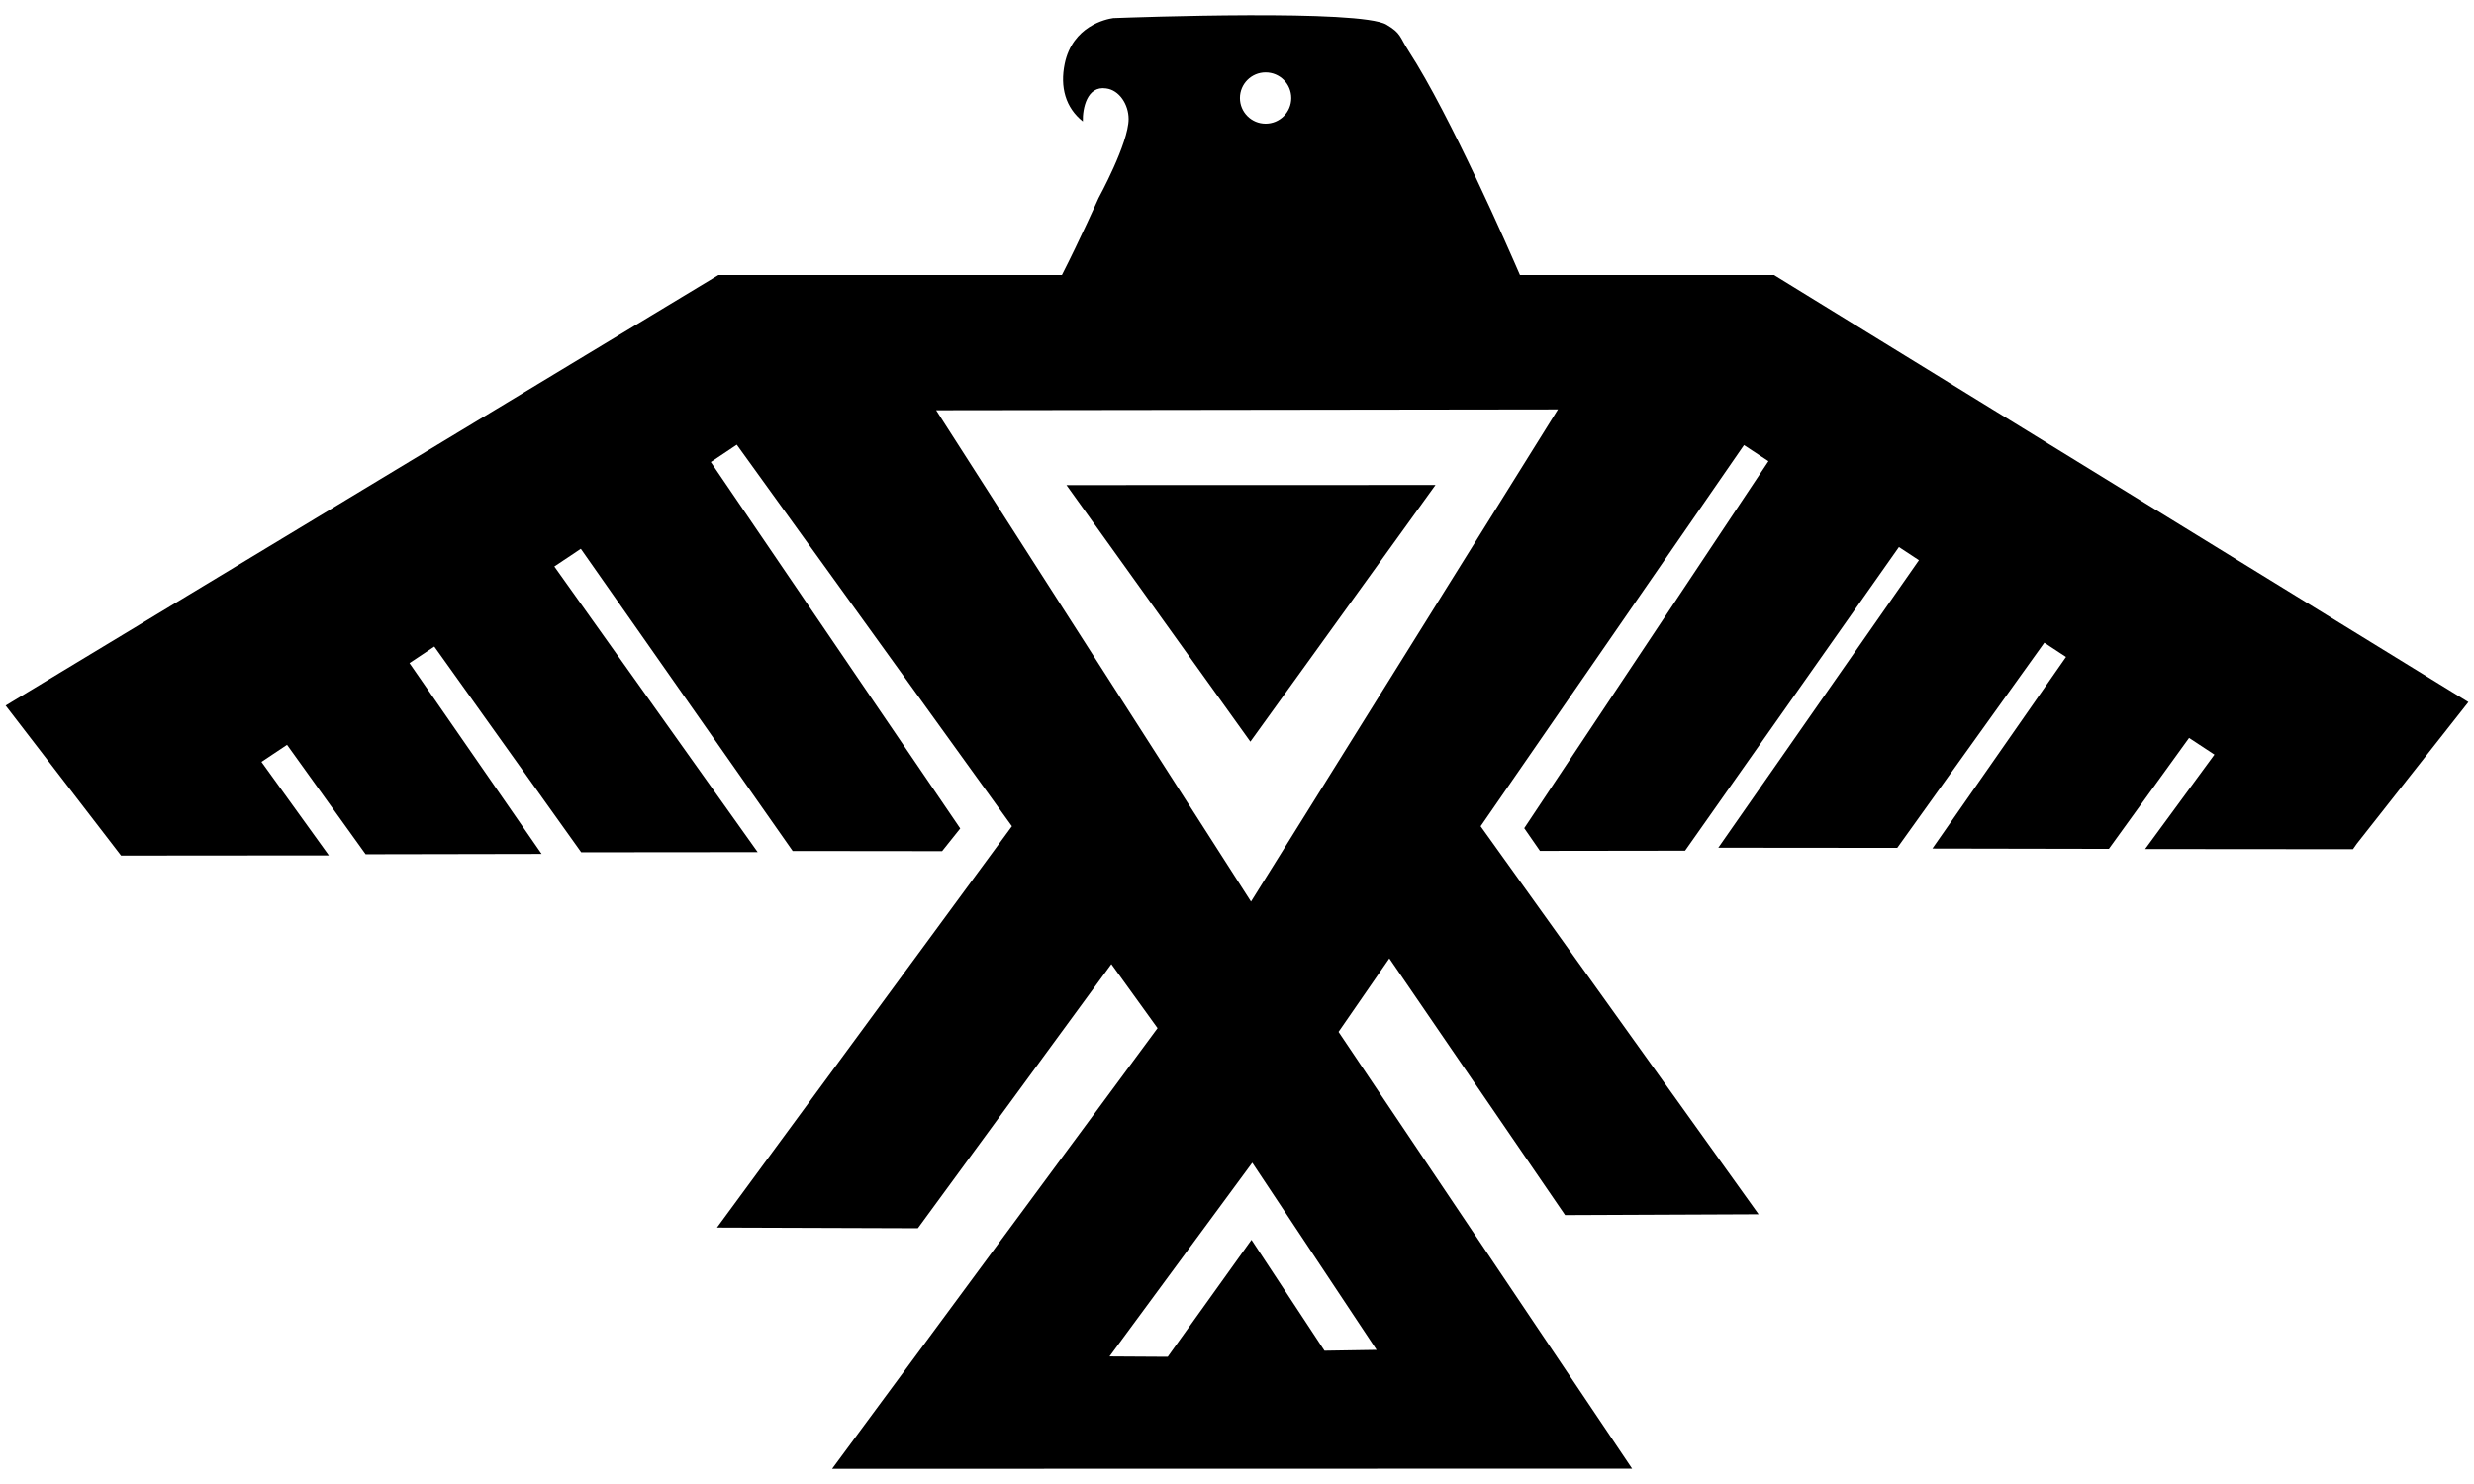 <?xml version="1.0" encoding="utf-8"?>
<!DOCTYPE svg PUBLIC "-//W3C//DTD SVG 1.1//EN" "http://www.w3.org/Graphics/SVG/1.1/DTD/svg11.dtd">
<svg xmlns="http://www.w3.org/2000/svg" xml:space="preserve" viewBox="200 150 500 300">
  <path d="m452.701 299.93 37.413-51.887-74.582.02z"/>
  <path d="m698.866 291.93-140.334-86.333h-51.347c-2.01-4.655-14.037-32.253-22.486-45.276-1.875-2.89-1.482-3.569-4.499-5.349-5.314-3.135-50.731-1.488-55.206-1.325-1.466.2-8.233 1.613-9.813 9.236-.975 4.71.154 8.875 3.667 11.667-.084-2.583.822-7.255 4.697-6.677 2.672.328 4.552 3.261 4.552 6.177 0 4.887-6.064 15.966-6.064 15.966s-3.789 8.469-7.413 15.581h-69.422L201.134 292.63l23.328 30.331 42.005-.034-13.627-18.905 5.17-3.453 15.886 22.125 35.566-.064-26.704-38.576 5.019-3.35 29.686 41.592 35.666-.031-41.095-57.75 5.353-3.573 42.813 61.092 30.202.032 3.665-4.586-50.41-74.075 5.251-3.504 55.607 77.127-59.609 81.134 40.599.134 39.105-53.398 9.335 12.947-65.777 89.088 161.69-.032-59.333-88.302 10.263-14.855 35.517 51.896 39.11-.164-56.175-78.445 53.225-77.053 4.942 3.253-49.356 74.191 3.18 4.588 29.327-.039 43.223-61.385 4.041 2.66-40.548 58.124 36.164.032 29.726-41.479 4.38 2.883-27.002 38.731 35.667.064 16.207-22.428 5.129 3.375-14.008 19.087 42.005.034.775-1.104 22.549-28.635zM455.782 164.632c2.862 0 5.185 2.321 5.185 5.185 0 2.864-2.32 5.185-5.185 5.185-2.865 0-5.188-2.321-5.188-5.185.002-2.864 2.324-5.185 5.188-5.185zm11.901 258.424L452.93 400.64l-16.932 23.647-11.764-.071 28.854-39.168 25.123 37.839-10.528.169zm-14.852-90.792-63.633-99.333 125.668-.167-62.035 99.5z"/>
  <path d="M424.832 153.651c-.318.014-.24.011.162-.004.021-.003.041-.005.061-.008-.062.004-.134.008-.223.012zm.223-.012c.312-.02.276-.035 0 0z"/>
</svg>
